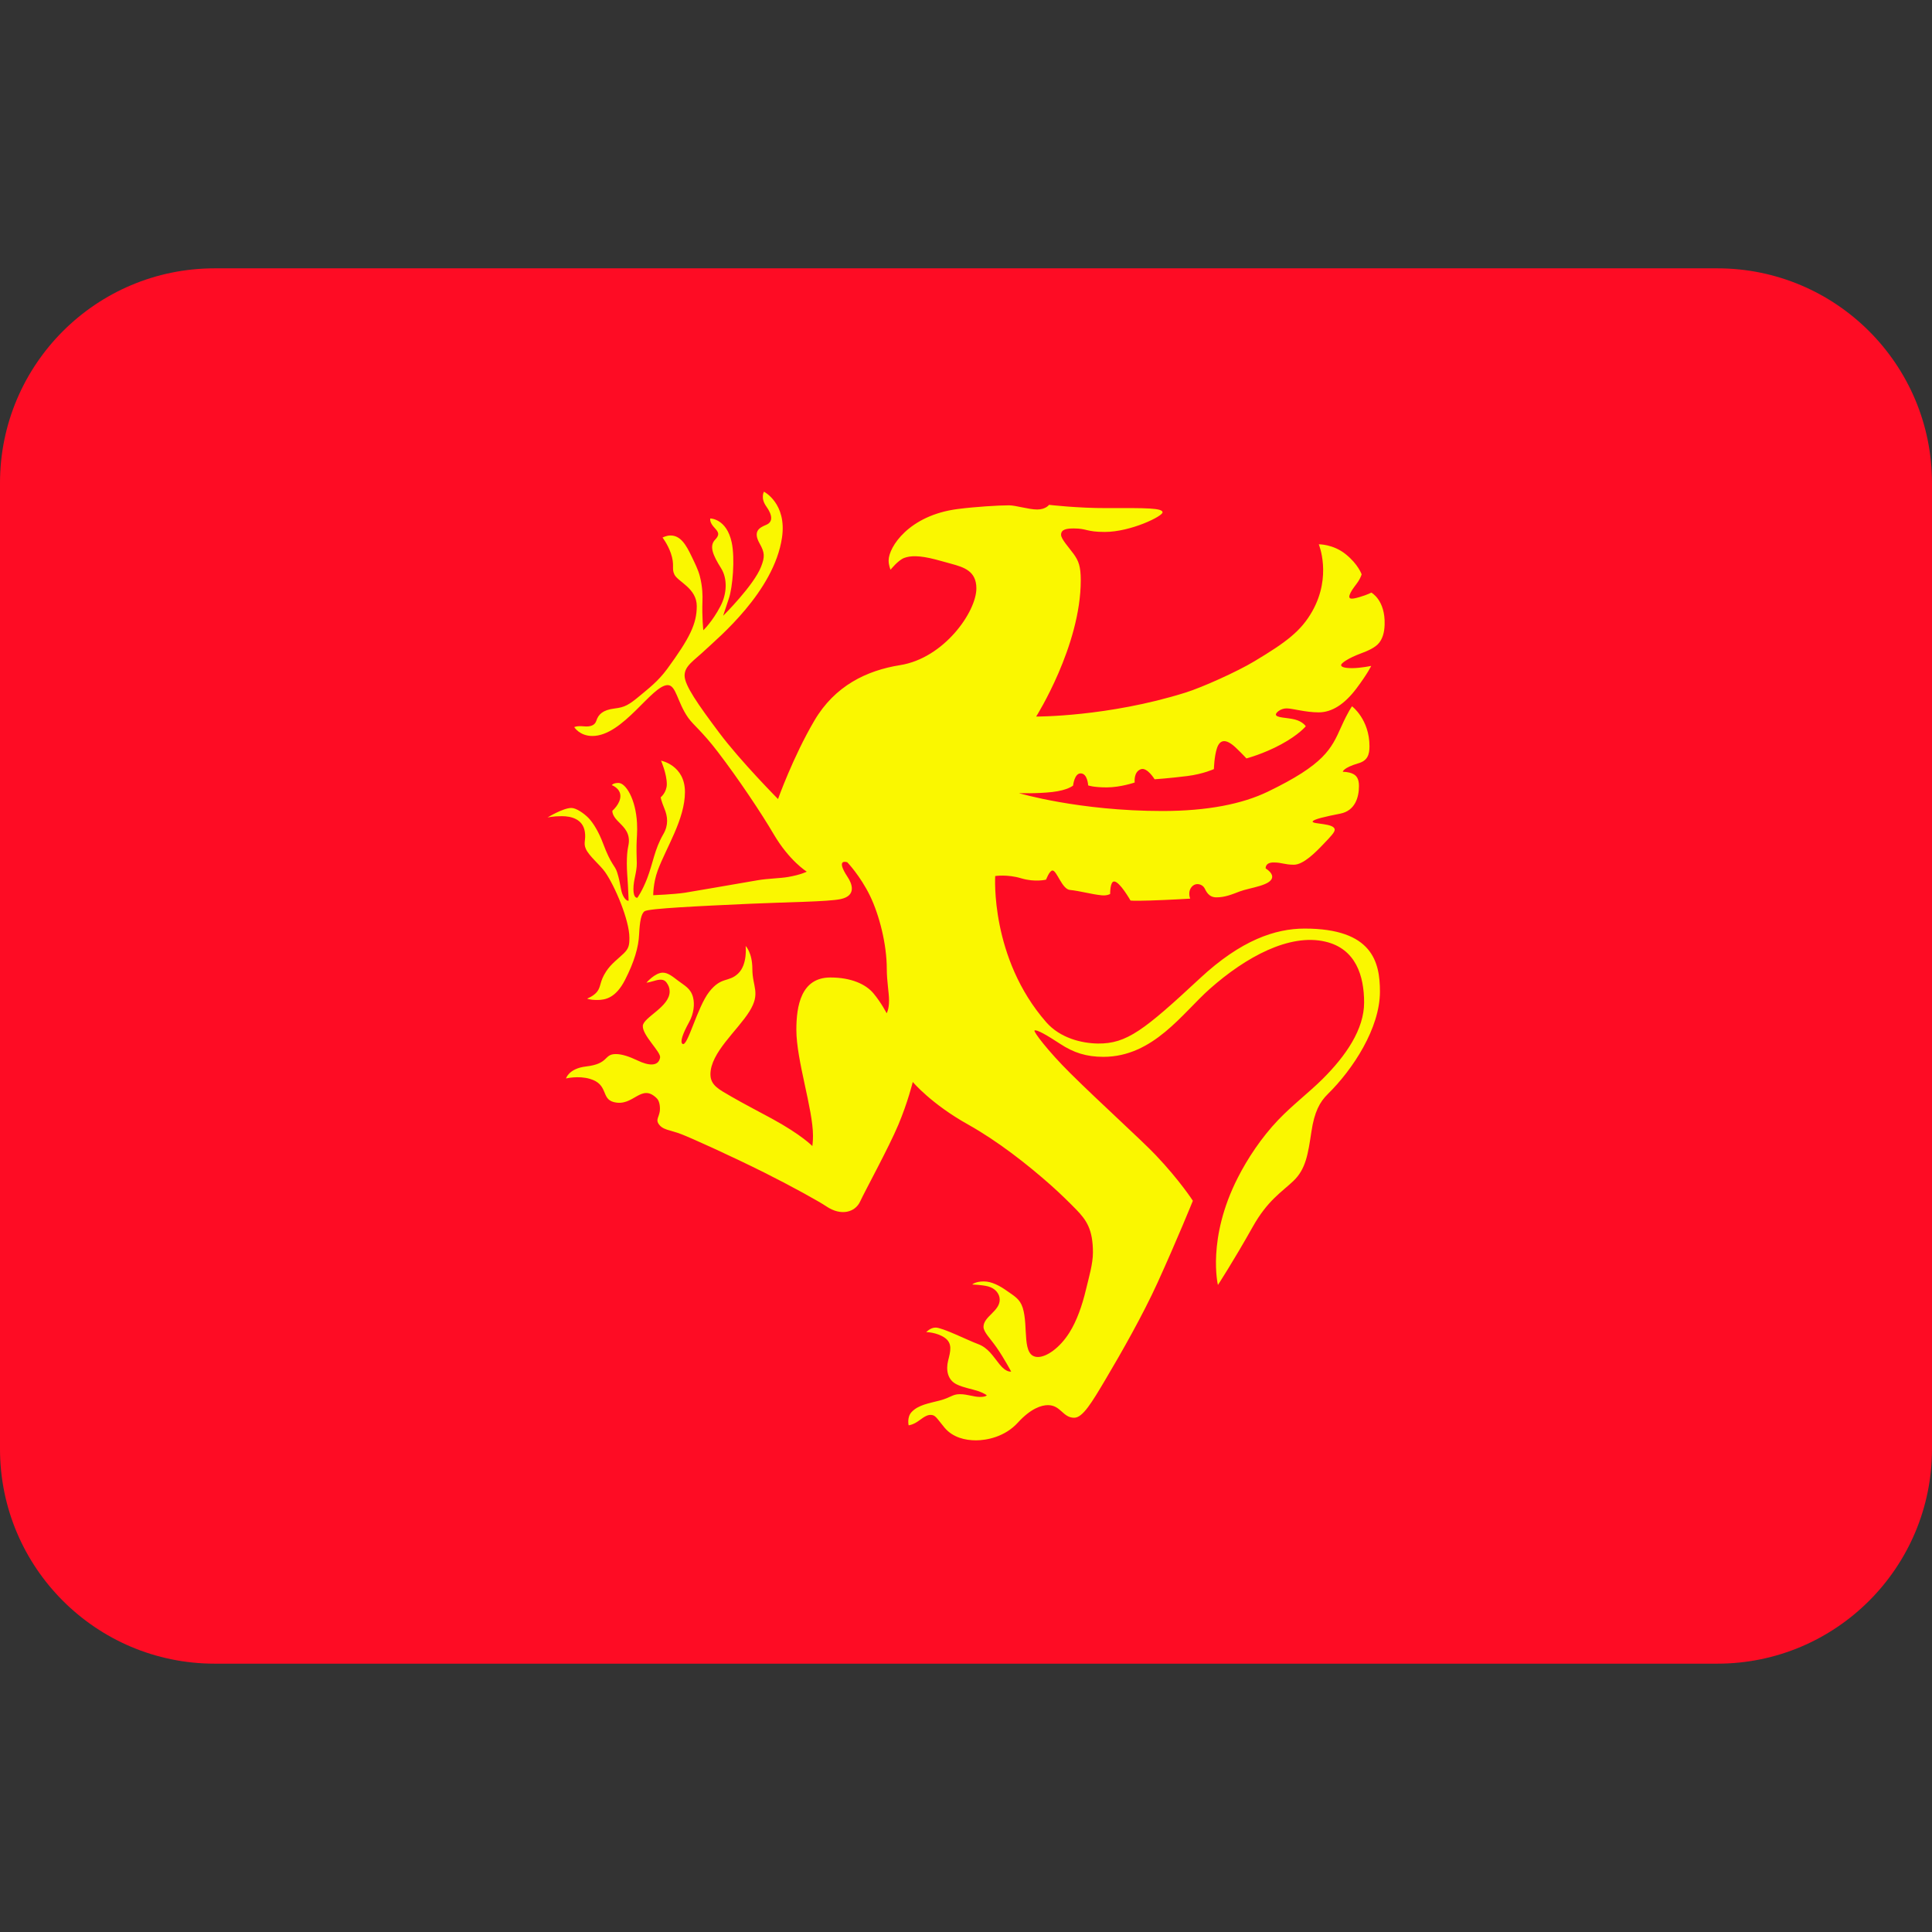 <svg xmlns:dc="http://purl.org/dc/elements/1.1/" xmlns:cc="http://creativecommons.org/ns#" xmlns:rdf="http://www.w3.org/1999/02/22-rdf-syntax-ns#" xmlns:svg="http://www.w3.org/2000/svg" xmlns="http://www.w3.org/2000/svg" viewBox="0 0 45 45" style="enable-background:new 0 0 45 45;" xml:space="preserve" version="1.1" id="svg2"><rect x="0" y="0" width="45" height="45" fill="#333333" stroke="none"/><defs id="defs6"><clipPath id="clipPath16" clipPathUnits="userSpaceOnUse"><path id="path18" d="M 4,31 C 1.791,31 0,29.209 0,27 L 0,27 0,9 C 0,6.791 1.791,5 4,5 l 0,0 28,0 c 2.209,0 4,1.791 4,4 l 0,0 0,18 c 0,2.209 -1.791,4 -4,4 l 0,0 -28,0 z"/></clipPath></defs><g transform="matrix(1.25,0,0,-1.25,0,45)" id="g10"><g id="g12"><g clip-path="url(#clipPath16)" id="g14"><path id="path20" style="fill:#fe0c24;fill-opacity:1;fill-rule:nonzero;stroke:none" d="M 0,5 36,5 36,31 0,31 0,5 Z"/></g></g><g xmlns="http://www.w3.org/2000/svg" transform="translate(-5.3,-4.5)" id="g22"><path xmlns="http://www.w3.org/2000/svg" id="path22" style="fill:#faf700;fill-opacity:1;fill-rule:nonzero;stroke:none" d="m 15.847,20.404 c 0,0 0.049,0.186 0.374,0.224 0.436,0.051 0.324,0.231 0.554,0.231 0.116,0 0.254,-0.048 0.404,-0.119 0.201,-0.097 0.39,-0.12 0.421,0.054 0.019,0.102 -0.33,0.412 -0.322,0.589 0.007,0.161 0.5,0.353 0.5,0.642 0,0.067 -0.021,0.114 -0.057,0.165 -0.049,0.07 -0.127,0.065 -0.238,0.031 -0.122,-0.035 -0.137,-0.031 -0.137,-0.031 0,0 0.16,0.186 0.304,0.186 0.095,0 0.181,-0.07 0.283,-0.148 0.122,-0.094 0.237,-0.142 0.281,-0.312 0.033,-0.129 0.014,-0.302 -0.073,-0.461 -0.123,-0.223 -0.172,-0.371 -0.124,-0.406 0.093,-0.07 0.272,0.682 0.499,0.971 0.227,0.289 0.361,0.17 0.539,0.341 0.178,0.17 0.139,0.512 0.139,0.512 0,0 0.125,-0.123 0.125,-0.428 0,-0.334 0.16,-0.447 -0.055,-0.792 -0.222,-0.356 -0.726,-0.769 -0.726,-1.171 0,-0.207 0.163,-0.283 0.384,-0.412 0.218,-0.127 0.493,-0.269 0.766,-0.417 0.551,-0.301 0.749,-0.508 0.749,-0.508 0,0 0.012,0.084 0.012,0.192 0,0.496 -0.31,1.404 -0.31,1.974 0,0.438 0.084,0.975 0.634,0.975 0.39,0 0.661,-0.126 0.803,-0.296 0.146,-0.175 0.245,-0.37 0.245,-0.37 0,0 0.045,0.065 0.045,0.239 0,0.144 -0.042,0.357 -0.042,0.587 0,0.455 -0.137,1 -0.314,1.365 -0.184,0.375 -0.422,0.622 -0.422,0.622 0,0 -0.231,0.084 0.006,-0.275 0.081,-0.121 0.171,-0.347 -0.129,-0.411 -0.24,-0.051 -1.021,-0.056 -1.684,-0.087 -0.976,-0.044 -1.883,-0.088 -1.967,-0.138 -0.067,-0.041 -0.093,-0.193 -0.105,-0.431 -0.01,-0.24 -0.091,-0.515 -0.263,-0.851 -0.172,-0.336 -0.366,-0.373 -0.516,-0.373 -0.15,0 -0.189,0.026 -0.189,0.026 0,0 0.122,0.046 0.186,0.129 0.077,0.099 0.042,0.186 0.169,0.379 0.091,0.14 0.227,0.237 0.328,0.335 0.096,0.093 0.104,0.161 0.104,0.29 0,0.329 -0.272,0.968 -0.454,1.226 -0.096,0.135 -0.295,0.292 -0.357,0.429 -0.053,0.118 0.006,0.162 -0.02,0.324 -0.039,0.236 -0.258,0.287 -0.428,0.287 -0.171,0 -0.267,-0.025 -0.267,-0.025 0,0 0.29,0.178 0.445,0.178 0.088,0 0.235,-0.1 0.321,-0.189 0.088,-0.092 0.19,-0.26 0.268,-0.469 0.155,-0.414 0.219,-0.403 0.263,-0.54 0.073,-0.231 0.059,-0.333 0.112,-0.438 0.053,-0.105 0.102,-0.093 0.102,-0.093 0,0 -0.003,0.128 -0.013,0.299 -0.007,0.121 -0.02,0.267 -0.02,0.389 0,0.296 0.039,0.329 0.039,0.429 0,0.187 -0.12,0.275 -0.22,0.381 -0.1,0.106 -0.088,0.179 -0.088,0.179 0,0 0.149,0.127 0.149,0.274 0,0.147 -0.16,0.203 -0.16,0.203 0,0 0.023,0.041 0.125,0.041 0.136,0 0.322,-0.302 0.345,-0.75 0.009,-0.168 -0.007,-0.272 -0.009,-0.416 -0.002,-0.169 0.005,-0.264 0.005,-0.33 0,-0.178 -0.063,-0.306 -0.063,-0.484 0,-0.178 0.074,-0.159 0.074,-0.159 0,0 0.091,0.125 0.181,0.358 0.115,0.3 0.136,0.54 0.303,0.828 0.099,0.17 0.08,0.329 0.019,0.476 -0.061,0.147 -0.069,0.209 -0.069,0.209 0,0 0.114,0.091 0.114,0.246 0,0.19 -0.107,0.437 -0.107,0.437 0,0 0.445,-0.083 0.445,-0.583 0,-0.509 -0.349,-1.035 -0.507,-1.462 -0.087,-0.237 -0.084,-0.462 -0.084,-0.462 0,0 0.389,0.016 0.587,0.046 0.109,0.017 0.775,0.132 1.359,0.233 0.184,0.032 0.421,0.035 0.568,0.061 0.242,0.042 0.347,0.099 0.347,0.099 0,0 -0.325,0.2 -0.619,0.702 -0.22,0.377 -0.66,1.036 -1.039,1.53 -0.294,0.385 -0.45,0.493 -0.552,0.636 -0.204,0.289 -0.223,0.608 -0.382,0.608 -0.295,0 -0.829,-0.948 -1.403,-0.948 -0.238,0 -0.338,0.165 -0.338,0.165 0,0 0.045,0.027 0.173,0.015 0.128,-0.013 0.212,0.017 0.239,0.105 0.037,0.115 0.118,0.2 0.338,0.227 0.192,0.023 0.266,0.063 0.495,0.256 0.129,0.109 0.314,0.246 0.488,0.483 0.415,0.568 0.55,0.835 0.55,1.169 0,0.334 -0.352,0.453 -0.417,0.589 -0.057,0.117 0.012,0.169 -0.067,0.399 -0.059,0.168 -0.154,0.289 -0.154,0.289 0,0 0.07,0.039 0.149,0.039 0.189,0 0.291,-0.176 0.395,-0.394 0.055,-0.115 0.119,-0.241 0.15,-0.36 0.054,-0.205 0.053,-0.378 0.05,-0.464 -0.011,-0.312 0.016,-0.548 0.016,-0.548 0,0 0.167,0.157 0.32,0.45 0.121,0.23 0.133,0.512 0.011,0.706 -0.157,0.25 -0.223,0.414 -0.111,0.532 0.113,0.117 0.036,0.162 -0.036,0.25 -0.072,0.087 -0.054,0.145 -0.054,0.145 0,0 0.304,0 0.399,-0.447 0.064,-0.299 0.017,-0.839 -0.053,-1.044 -0.085,-0.249 -0.106,-0.322 -0.106,-0.322 0,0 0.572,0.567 0.706,0.914 0.074,0.189 0.068,0.264 -0.028,0.435 -0.126,0.225 -0.006,0.292 0.125,0.346 0.131,0.055 0.113,0.185 0,0.343 -0.112,0.157 -0.043,0.274 -0.043,0.274 0,0 0.43,-0.218 0.336,-0.856 -0.149,-1.009 -1.197,-1.873 -1.421,-2.085 -0.224,-0.212 -0.394,-0.303 -0.394,-0.486 0,-0.182 0.253,-0.541 0.647,-1.067 0.394,-0.526 1.094,-1.233 1.094,-1.233 0,0 0.28,0.786 0.677,1.461 0.381,0.649 0.974,0.935 1.597,1.034 0.818,0.129 1.422,0.994 1.422,1.431 0,0.325 -0.237,0.394 -0.465,0.457 -0.112,0.03 -0.202,0.057 -0.3,0.082 -0.298,0.077 -0.465,0.071 -0.579,0.028 -0.115,-0.042 -0.255,-0.22 -0.255,-0.22 0,0 -0.036,0.077 -0.036,0.173 0,0.249 0.378,0.841 1.287,0.958 0.324,0.042 0.763,0.069 0.955,0.069 0.127,0 0.369,-0.078 0.526,-0.078 0.159,0 0.221,0.087 0.221,0.087 0,0 0.535,-0.063 1.083,-0.061 0.726,0.003 1.032,0.003 1.032,-0.079 0,-0.074 -0.596,-0.365 -1.076,-0.365 -0.347,0 -0.333,0.065 -0.574,0.065 -0.135,0 -0.241,-0.015 -0.241,-0.118 0,-0.079 0.146,-0.236 0.234,-0.357 0.093,-0.129 0.133,-0.233 0.133,-0.491 0,-1.225 -0.831,-2.539 -0.831,-2.539 0,0 1.335,-0.007 2.781,0.446 0.312,0.097 0.969,0.393 1.285,0.584 0.589,0.353 0.87,0.561 1.08,0.934 0.368,0.655 0.12,1.246 0.12,1.246 0,0 0.268,0.004 0.502,-0.185 0.235,-0.189 0.297,-0.376 0.297,-0.376 0,0 -0.023,-0.07 -0.061,-0.127 -0.046,-0.071 -0.107,-0.137 -0.144,-0.211 -0.067,-0.134 0.005,-0.131 0.161,-0.086 0.157,0.046 0.224,0.085 0.224,0.085 0,0 0.263,-0.138 0.248,-0.597 -0.004,-0.148 -0.038,-0.255 -0.1,-0.336 -0.071,-0.093 -0.22,-0.155 -0.33,-0.196 -0.262,-0.097 -0.381,-0.19 -0.381,-0.221 0,-0.032 0.05,-0.058 0.206,-0.058 0.157,0 0.355,0.042 0.355,0.042 0,0 -0.058,-0.131 -0.276,-0.422 -0.219,-0.29 -0.454,-0.444 -0.702,-0.444 -0.249,0 -0.488,0.074 -0.598,0.074 -0.112,0 -0.2,-0.079 -0.2,-0.113 0,-0.065 0.205,-0.056 0.353,-0.094 0.149,-0.037 0.204,-0.126 0.204,-0.126 0,0 -0.128,-0.158 -0.459,-0.337 -0.331,-0.18 -0.647,-0.262 -0.647,-0.262 0,0 -0.082,0.09 -0.196,0.198 -0.183,0.174 -0.297,0.157 -0.352,-0.004 -0.053,-0.157 -0.058,-0.393 -0.058,-0.393 0,0 -0.201,-0.092 -0.492,-0.129 -0.345,-0.043 -0.613,-0.061 -0.613,-0.061 0,0 -0.137,0.227 -0.254,0.188 -0.142,-0.047 -0.117,-0.248 -0.117,-0.248 0,0 -0.265,-0.091 -0.52,-0.091 -0.254,0 -0.347,0.037 -0.347,0.037 0,0 -0.01,0.224 -0.141,0.224 -0.116,0 -0.14,-0.227 -0.14,-0.227 0,0 -0.098,-0.087 -0.387,-0.12 -0.29,-0.033 -0.622,-0.021 -0.622,-0.021 0,0 1.115,-0.333 2.673,-0.333 0.84,0 1.489,0.131 1.962,0.359 1.056,0.509 1.186,0.797 1.369,1.207 0.136,0.302 0.203,0.385 0.203,0.385 0,0 0.325,-0.243 0.325,-0.746 0,-0.156 -0.038,-0.267 -0.204,-0.315 -0.294,-0.087 -0.293,-0.16 -0.293,-0.16 0,0 0.102,0.003 0.183,-0.035 0.07,-0.032 0.118,-0.091 0.118,-0.229 0,-0.207 -0.07,-0.461 -0.348,-0.515 -0.279,-0.055 -0.515,-0.108 -0.515,-0.149 0,-0.051 0.411,-0.026 0.411,-0.151 0,-0.047 -0.067,-0.119 -0.211,-0.269 -0.143,-0.15 -0.372,-0.383 -0.549,-0.383 -0.178,0 -0.219,0.042 -0.38,0.042 -0.162,0 -0.146,-0.112 -0.146,-0.112 0,0 0.121,-0.07 0.121,-0.153 0,-0.164 -0.41,-0.202 -0.605,-0.275 -0.147,-0.056 -0.274,-0.11 -0.435,-0.11 -0.151,0 -0.195,0.126 -0.222,0.174 -0.042,0.072 -0.151,0.101 -0.22,0.039 -0.105,-0.095 -0.046,-0.237 -0.046,-0.237 0,0 -0.415,-0.025 -0.747,-0.035 -0.332,-0.01 -0.365,0 -0.365,0 0,0 -0.201,0.355 -0.305,0.355 -0.078,0 -0.074,-0.233 -0.074,-0.233 0,0 -0.056,-0.035 -0.157,-0.025 -0.189,0.018 -0.412,0.083 -0.593,0.1 -0.148,0.014 -0.243,0.362 -0.324,0.362 -0.057,0 -0.12,-0.17 -0.12,-0.17 0,0 -0.205,-0.053 -0.464,0.025 -0.259,0.078 -0.484,0.042 -0.484,0.042 0,0 -0.097,-1.528 0.952,-2.725 0.258,-0.294 0.658,-0.392 0.963,-0.396 0.535,-0.005 0.859,0.247 1.9,1.215 0.768,0.715 1.408,0.927 1.95,0.927 1.264,0 1.404,-0.623 1.404,-1.174 0,-0.682 -0.504,-1.45 -0.972,-1.91 -0.149,-0.146 -0.25,-0.331 -0.305,-0.701 -0.063,-0.411 -0.101,-0.695 -0.338,-0.92 -0.217,-0.206 -0.481,-0.362 -0.757,-0.855 -0.357,-0.636 -0.647,-1.081 -0.647,-1.081 0,0 -0.209,0.864 0.371,2 0.178,0.35 0.436,0.744 0.753,1.076 0.268,0.28 0.567,0.505 0.828,0.764 0.433,0.431 0.772,0.925 0.772,1.423 0,0.492 -0.151,1.002 -0.724,1.135 -0.667,0.156 -1.479,-0.285 -2.151,-0.88 -0.51,-0.451 -1.051,-1.267 -1.984,-1.267 -0.317,0 -0.557,0.079 -0.802,0.24 -0.239,0.157 -0.445,0.278 -0.481,0.25 -0.022,-0.019 0.25,-0.382 0.667,-0.795 0.563,-0.558 1.334,-1.253 1.592,-1.526 0.45,-0.474 0.692,-0.851 0.692,-0.851 0,0 -0.286,-0.709 -0.661,-1.533 -0.275,-0.602 -0.667,-1.291 -0.96,-1.785 -0.263,-0.444 -0.431,-0.725 -0.59,-0.725 -0.214,0 -0.249,0.235 -0.49,0.235 -0.118,0 -0.316,-0.059 -0.559,-0.325 -0.243,-0.267 -0.581,-0.331 -0.781,-0.331 -0.2,0 -0.431,0.052 -0.586,0.236 -0.153,0.185 -0.169,0.238 -0.261,0.238 -0.045,0 -0.096,-0.016 -0.209,-0.102 -0.114,-0.086 -0.199,-0.092 -0.199,-0.092 0,0 -0.035,0.151 0.055,0.247 0.127,0.136 0.332,0.164 0.52,0.214 0.216,0.057 0.239,0.119 0.378,0.119 0.147,0 0.255,-0.051 0.375,-0.051 0.12,0 0.127,0.032 0.127,0.032 0,0 -0.056,0.042 -0.164,0.078 -0.123,0.041 -0.267,0.061 -0.396,0.124 -0.172,0.083 -0.202,0.272 -0.159,0.443 0.043,0.17 0.086,0.321 -0.063,0.425 -0.149,0.104 -0.345,0.106 -0.345,0.106 0,0 0.076,0.084 0.174,0.084 0.132,0 0.6,-0.237 0.791,-0.307 0.19,-0.071 0.274,-0.22 0.402,-0.379 0.127,-0.158 0.215,-0.133 0.215,-0.133 0,0 -0.132,0.248 -0.269,0.445 -0.12,0.173 -0.246,0.29 -0.246,0.388 0,0.192 0.302,0.29 0.302,0.506 0,0.11 -0.083,0.212 -0.216,0.247 -0.114,0.03 -0.296,0.036 -0.296,0.036 0,0 0.057,0.057 0.217,0.057 0.146,0 0.299,-0.083 0.428,-0.175 0.134,-0.095 0.243,-0.149 0.296,-0.317 0.112,-0.358 -0.031,-0.916 0.284,-0.916 0.159,0 0.404,0.166 0.586,0.455 0.135,0.214 0.237,0.501 0.308,0.801 0.056,0.234 0.13,0.48 0.13,0.691 0,0.43 -0.121,0.603 -0.306,0.795 -0.131,0.135 -0.307,0.307 -0.471,0.453 -0.447,0.397 -1,0.829 -1.548,1.136 -0.689,0.384 -1.032,0.794 -1.032,0.794 0,0 -0.092,-0.378 -0.269,-0.798 -0.176,-0.42 -0.623,-1.236 -0.713,-1.432 -0.091,-0.195 -0.35,-0.278 -0.632,-0.086 -0.121,0.083 -0.636,0.369 -1.145,0.624 -0.676,0.337 -1.383,0.653 -1.549,0.717 -0.22,0.086 -0.358,0.075 -0.435,0.205 -0.04,0.067 0.01,0.118 0.027,0.212 0.013,0.068 0.003,0.196 -0.051,0.25 -0.297,0.299 -0.436,-0.166 -0.808,-0.066 -0.235,0.062 -0.094,0.329 -0.439,0.431 -0.219,0.065 -0.447,0.008 -0.447,0.008"/></g></g></svg>